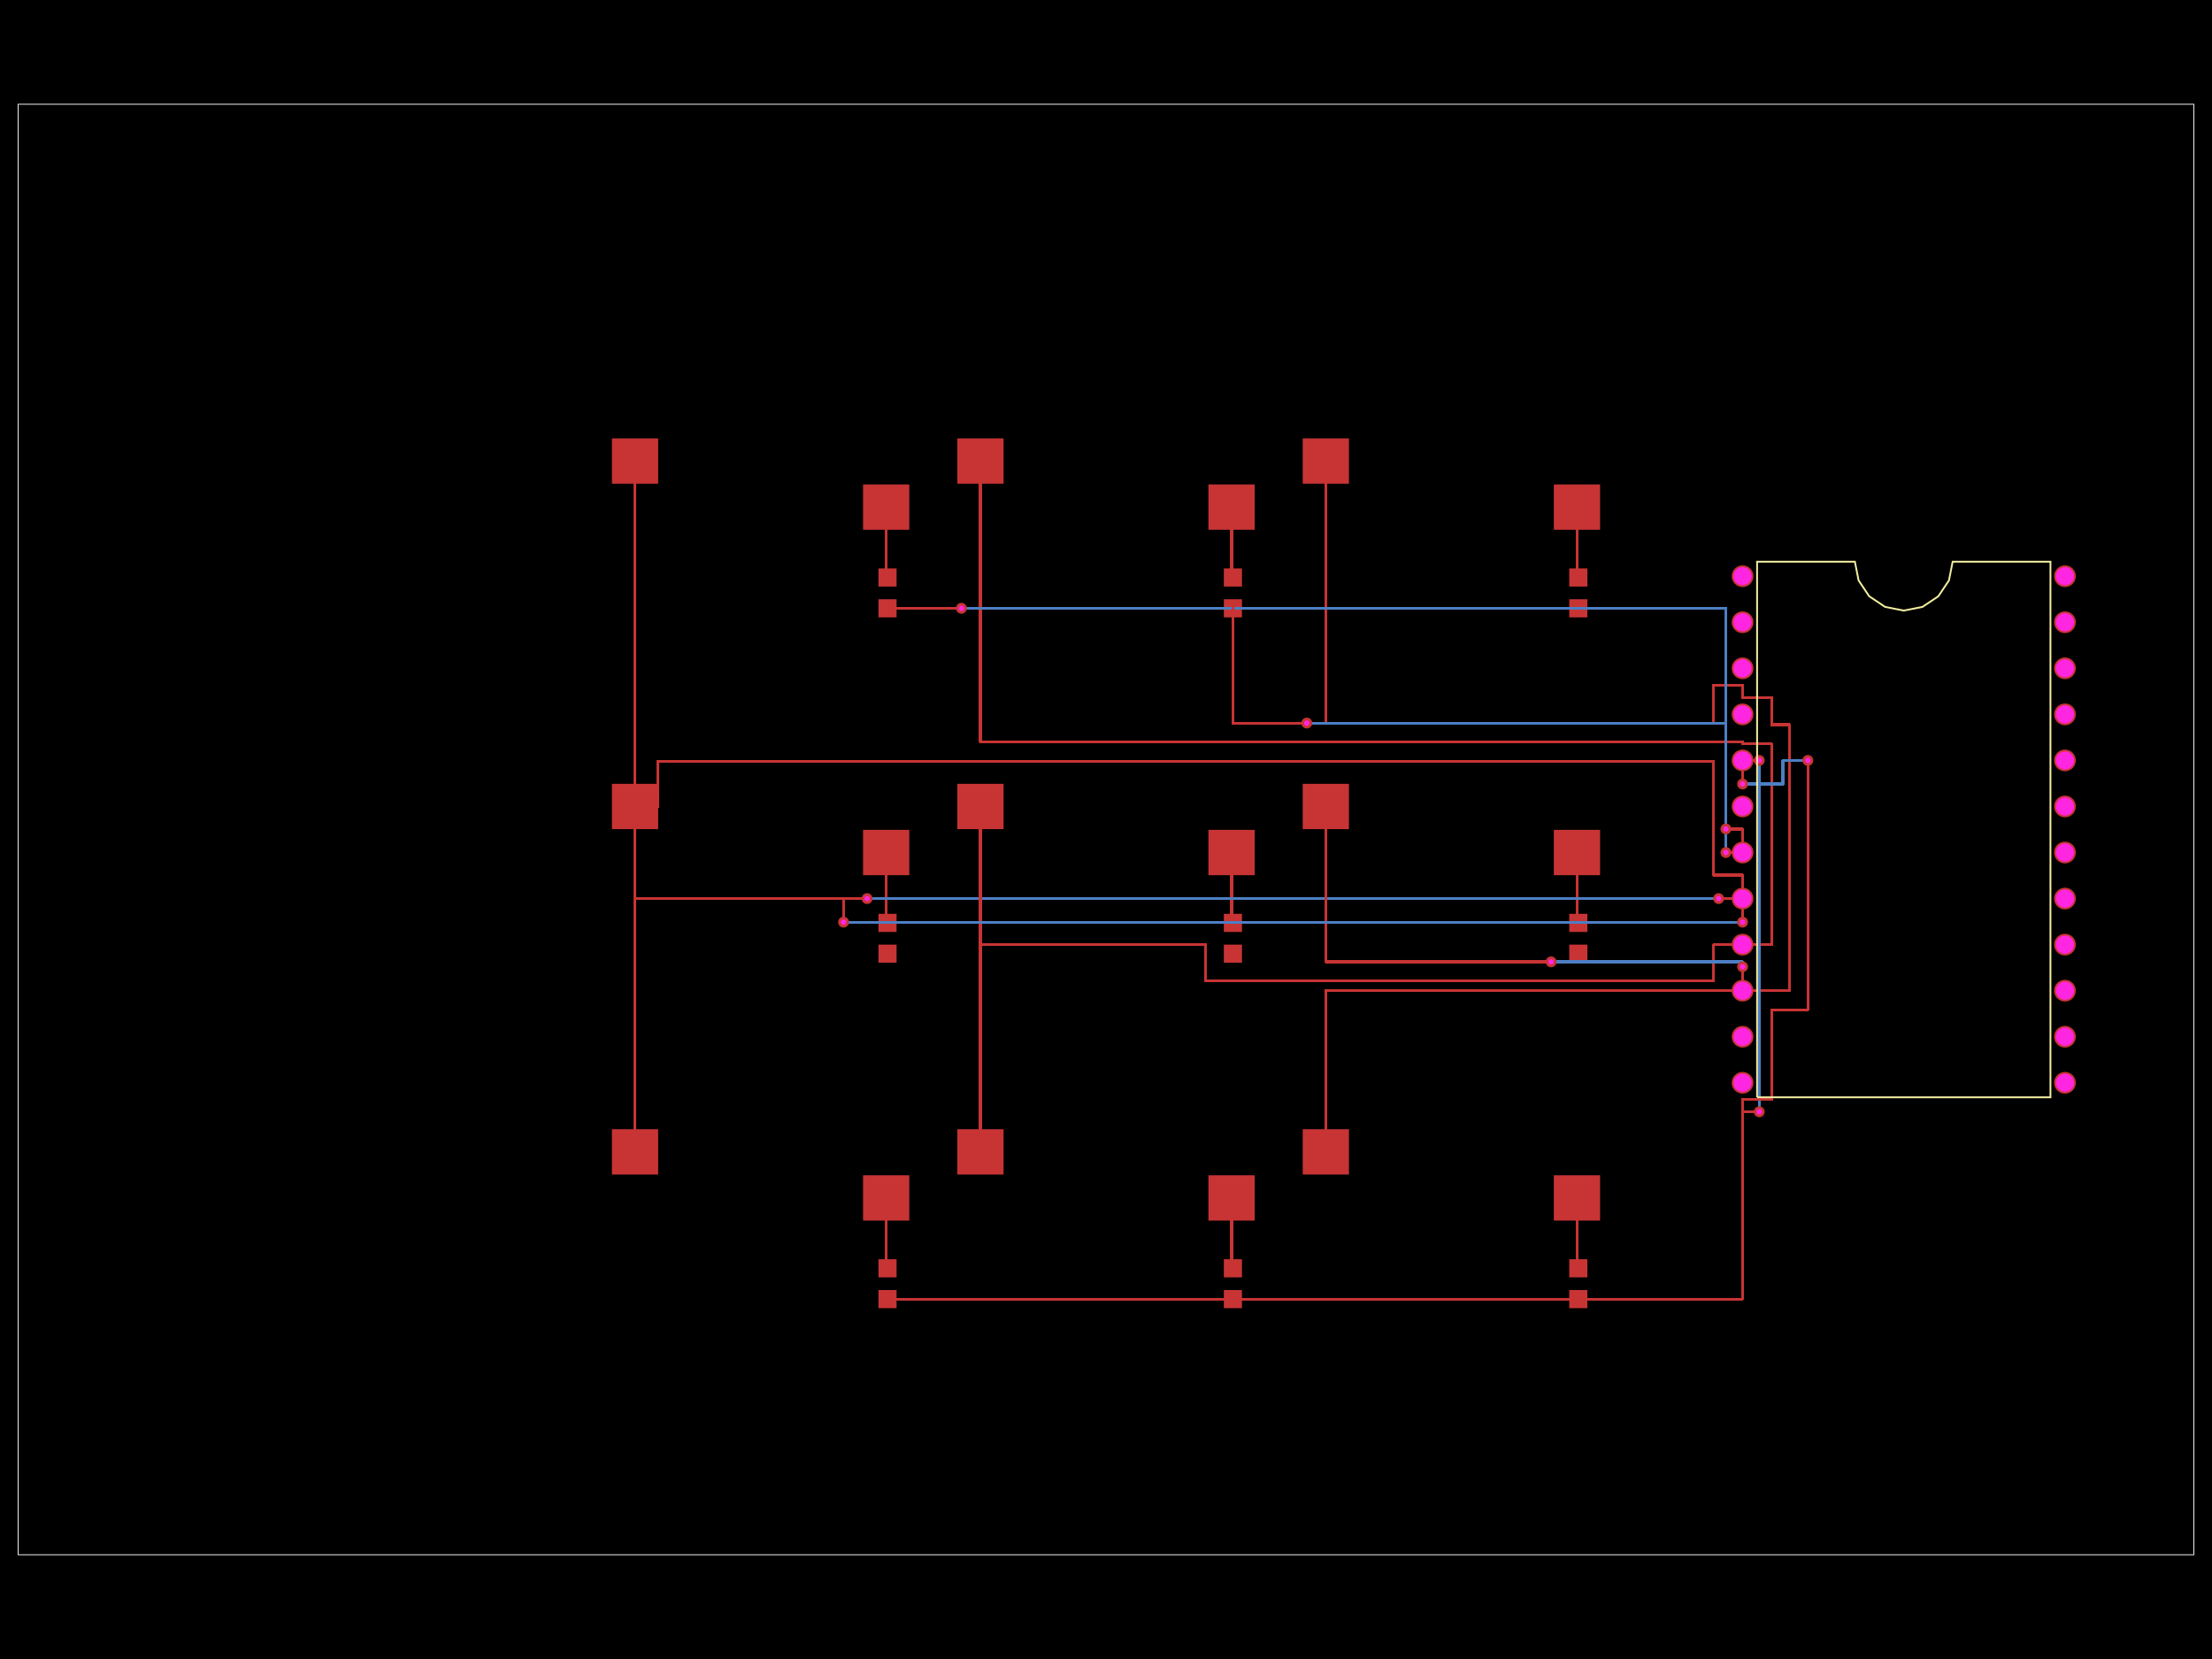 <svg xmlns="http://www.w3.org/2000/svg" width="800" height="600"><style>
              .pcb-board { fill: #000; }
              .pcb-trace { fill: none; }
              .pcb-hole-outer { fill: rgb(200, 52, 52); }
              .pcb-hole-inner { fill: rgb(255, 38, 226); }
              .pcb-pad { }
              .pcb-boundary { fill: none; stroke: #fff; stroke-width: 0.3; }
              .pcb-silkscreen { fill: none; }
              .pcb-silkscreen-top { stroke: #f2eda1; }
              .pcb-silkscreen-bottom { stroke: #f2eda1; }
              .pcb-silkscreen-text { fill: #f2eda1; }
            </style><rect class="pcb-board" x="0" y="0" width="800" height="600"/><rect class="pcb-boundary" x="6.557" y="37.705" width="786.885" height="524.59"/><g transform="translate(275.082, 424.918) rotate(0) scale(1, -1)"><rect class="pcb-component" x="-9.836" y="-9.836" width="19.672" height="19.672"/><rect class="pcb-component-outline" x="-9.836" y="-9.836" width="19.672" height="19.672"/></g><g transform="translate(320.984, 464.262) rotate(90) scale(1, -1)"><rect class="pcb-component" x="-3.279" y="-8.852" width="6.557" height="17.705"/><rect class="pcb-component-outline" x="-3.279" y="-8.852" width="6.557" height="17.705"/></g><g transform="translate(400, 424.918) rotate(0) scale(1, -1)"><rect class="pcb-component" x="-9.836" y="-9.836" width="19.672" height="19.672"/><rect class="pcb-component-outline" x="-9.836" y="-9.836" width="19.672" height="19.672"/></g><g transform="translate(445.902, 464.262) rotate(90) scale(1, -1)"><rect class="pcb-component" x="-3.279" y="-8.852" width="6.557" height="17.705"/><rect class="pcb-component-outline" x="-3.279" y="-8.852" width="6.557" height="17.705"/></g><g transform="translate(524.918, 424.918) rotate(0) scale(1, -1)"><rect class="pcb-component" x="-9.836" y="-9.836" width="19.672" height="19.672"/><rect class="pcb-component-outline" x="-9.836" y="-9.836" width="19.672" height="19.672"/></g><g transform="translate(570.82, 464.262) rotate(90) scale(1, -1)"><rect class="pcb-component" x="-3.279" y="-8.852" width="6.557" height="17.705"/><rect class="pcb-component-outline" x="-3.279" y="-8.852" width="6.557" height="17.705"/></g><g transform="translate(275.082, 300) rotate(0) scale(1, -1)"><rect class="pcb-component" x="-9.836" y="-9.836" width="19.672" height="19.672"/><rect class="pcb-component-outline" x="-9.836" y="-9.836" width="19.672" height="19.672"/></g><g transform="translate(320.984, 339.344) rotate(90) scale(1, -1)"><rect class="pcb-component" x="-3.279" y="-8.852" width="6.557" height="17.705"/><rect class="pcb-component-outline" x="-3.279" y="-8.852" width="6.557" height="17.705"/></g><g transform="translate(400, 300) rotate(0) scale(1, -1)"><rect class="pcb-component" x="-9.836" y="-9.836" width="19.672" height="19.672"/><rect class="pcb-component-outline" x="-9.836" y="-9.836" width="19.672" height="19.672"/></g><g transform="translate(445.902, 339.344) rotate(90) scale(1, -1)"><rect class="pcb-component" x="-3.279" y="-8.852" width="6.557" height="17.705"/><rect class="pcb-component-outline" x="-3.279" y="-8.852" width="6.557" height="17.705"/></g><g transform="translate(524.918, 300) rotate(0) scale(1, -1)"><rect class="pcb-component" x="-9.836" y="-9.836" width="19.672" height="19.672"/><rect class="pcb-component-outline" x="-9.836" y="-9.836" width="19.672" height="19.672"/></g><g transform="translate(570.82, 339.344) rotate(90) scale(1, -1)"><rect class="pcb-component" x="-3.279" y="-8.852" width="6.557" height="17.705"/><rect class="pcb-component-outline" x="-3.279" y="-8.852" width="6.557" height="17.705"/></g><g transform="translate(275.082, 175.082) rotate(0) scale(1, -1)"><rect class="pcb-component" x="-9.836" y="-9.836" width="19.672" height="19.672"/><rect class="pcb-component-outline" x="-9.836" y="-9.836" width="19.672" height="19.672"/></g><g transform="translate(320.984, 214.426) rotate(90) scale(1, -1)"><rect class="pcb-component" x="-3.279" y="-8.852" width="6.557" height="17.705"/><rect class="pcb-component-outline" x="-3.279" y="-8.852" width="6.557" height="17.705"/></g><g transform="translate(400, 175.082) rotate(0) scale(1, -1)"><rect class="pcb-component" x="-9.836" y="-9.836" width="19.672" height="19.672"/><rect class="pcb-component-outline" x="-9.836" y="-9.836" width="19.672" height="19.672"/></g><g transform="translate(445.902, 214.426) rotate(90) scale(1, -1)"><rect class="pcb-component" x="-3.279" y="-8.852" width="6.557" height="17.705"/><rect class="pcb-component-outline" x="-3.279" y="-8.852" width="6.557" height="17.705"/></g><g transform="translate(524.918, 175.082) rotate(0) scale(1, -1)"><rect class="pcb-component" x="-9.836" y="-9.836" width="19.672" height="19.672"/><rect class="pcb-component-outline" x="-9.836" y="-9.836" width="19.672" height="19.672"/></g><g transform="translate(570.82, 214.426) rotate(90) scale(1, -1)"><rect class="pcb-component" x="-3.279" y="-8.852" width="6.557" height="17.705"/><rect class="pcb-component-outline" x="-3.279" y="-8.852" width="6.557" height="17.705"/></g><g transform="translate(688.525, 300) rotate(0) scale(1, -1)"><rect class="pcb-component" x="-62.23" y="-95.541" width="124.459" height="191.082"/><rect class="pcb-component-outline" x="-62.23" y="-95.541" width="124.459" height="191.082"/></g><rect class="pcb-pad" fill="rgb(200, 52, 52)" x="221.311" y="408.393" width="16.721" height="16.393"/><rect class="pcb-pad" fill="rgb(200, 52, 52)" x="312.131" y="425.049" width="16.721" height="16.393"/><rect class="pcb-pad" fill="rgb(200, 52, 52)" x="317.705" y="455.41" width="6.557" height="6.557"/><rect class="pcb-pad" fill="rgb(200, 52, 52)" x="317.705" y="466.557" width="6.557" height="6.557"/><rect class="pcb-pad" fill="rgb(200, 52, 52)" x="346.23" y="408.393" width="16.721" height="16.393"/><rect class="pcb-pad" fill="rgb(200, 52, 52)" x="437.049" y="425.049" width="16.721" height="16.393"/><rect class="pcb-pad" fill="rgb(200, 52, 52)" x="442.623" y="455.41" width="6.557" height="6.557"/><rect class="pcb-pad" fill="rgb(200, 52, 52)" x="442.623" y="466.557" width="6.557" height="6.557"/><rect class="pcb-pad" fill="rgb(200, 52, 52)" x="471.148" y="408.393" width="16.721" height="16.393"/><rect class="pcb-pad" fill="rgb(200, 52, 52)" x="561.967" y="425.049" width="16.721" height="16.393"/><rect class="pcb-pad" fill="rgb(200, 52, 52)" x="567.541" y="455.41" width="6.557" height="6.557"/><rect class="pcb-pad" fill="rgb(200, 52, 52)" x="567.541" y="466.557" width="6.557" height="6.557"/><rect class="pcb-pad" fill="rgb(200, 52, 52)" x="221.311" y="283.475" width="16.721" height="16.393"/><rect class="pcb-pad" fill="rgb(200, 52, 52)" x="312.131" y="300.131" width="16.721" height="16.393"/><rect class="pcb-pad" fill="rgb(200, 52, 52)" x="317.705" y="330.492" width="6.557" height="6.557"/><rect class="pcb-pad" fill="rgb(200, 52, 52)" x="317.705" y="341.639" width="6.557" height="6.557"/><rect class="pcb-pad" fill="rgb(200, 52, 52)" x="346.23" y="283.475" width="16.721" height="16.393"/><rect class="pcb-pad" fill="rgb(200, 52, 52)" x="437.049" y="300.131" width="16.721" height="16.393"/><rect class="pcb-pad" fill="rgb(200, 52, 52)" x="442.623" y="330.492" width="6.557" height="6.557"/><rect class="pcb-pad" fill="rgb(200, 52, 52)" x="442.623" y="341.639" width="6.557" height="6.557"/><rect class="pcb-pad" fill="rgb(200, 52, 52)" x="471.148" y="283.475" width="16.721" height="16.393"/><rect class="pcb-pad" fill="rgb(200, 52, 52)" x="561.967" y="300.131" width="16.721" height="16.393"/><rect class="pcb-pad" fill="rgb(200, 52, 52)" x="567.541" y="330.492" width="6.557" height="6.557"/><rect class="pcb-pad" fill="rgb(200, 52, 52)" x="567.541" y="341.639" width="6.557" height="6.557"/><rect class="pcb-pad" fill="rgb(200, 52, 52)" x="221.311" y="158.557" width="16.721" height="16.393"/><rect class="pcb-pad" fill="rgb(200, 52, 52)" x="312.131" y="175.213" width="16.721" height="16.393"/><rect class="pcb-pad" fill="rgb(200, 52, 52)" x="317.705" y="205.574" width="6.557" height="6.557"/><rect class="pcb-pad" fill="rgb(200, 52, 52)" x="317.705" y="216.721" width="6.557" height="6.557"/><rect class="pcb-pad" fill="rgb(200, 52, 52)" x="346.23" y="158.557" width="16.721" height="16.393"/><rect class="pcb-pad" fill="rgb(200, 52, 52)" x="437.049" y="175.213" width="16.721" height="16.393"/><rect class="pcb-pad" fill="rgb(200, 52, 52)" x="442.623" y="205.574" width="6.557" height="6.557"/><rect class="pcb-pad" fill="rgb(200, 52, 52)" x="442.623" y="216.721" width="6.557" height="6.557"/><rect class="pcb-pad" fill="rgb(200, 52, 52)" x="471.148" y="158.557" width="16.721" height="16.393"/><rect class="pcb-pad" fill="rgb(200, 52, 52)" x="561.967" y="175.213" width="16.721" height="16.393"/><rect class="pcb-pad" fill="rgb(200, 52, 52)" x="567.541" y="205.574" width="6.557" height="6.557"/><rect class="pcb-pad" fill="rgb(200, 52, 52)" x="567.541" y="216.721" width="6.557" height="6.557"/><path class="pcb-trace" stroke="rgb(200, 52, 52)" d="M 320.492 433.246 L 320.492 458.689" stroke-width="1.049" stroke-linecap="round" stroke-linejoin="round" shape-rendering="crispEdges"/><path class="pcb-trace" stroke="rgb(200, 52, 52)" d="M 445.41 433.246 L 445.41 458.689" stroke-width="1.049" stroke-linecap="round" stroke-linejoin="round" shape-rendering="crispEdges"/><path class="pcb-trace" stroke="rgb(200, 52, 52)" d="M 570.328 433.246 L 570.328 458.689" stroke-width="1.049" stroke-linecap="round" stroke-linejoin="round" shape-rendering="crispEdges"/><path class="pcb-trace" stroke="rgb(200, 52, 52)" d="M 320.492 308.328 L 320.492 333.77" stroke-width="1.049" stroke-linecap="round" stroke-linejoin="round" shape-rendering="crispEdges"/><path class="pcb-trace" stroke="rgb(200, 52, 52)" d="M 445.41 308.328 L 445.41 333.77" stroke-width="1.049" stroke-linecap="round" stroke-linejoin="round" shape-rendering="crispEdges"/><path class="pcb-trace" stroke="rgb(200, 52, 52)" d="M 570.328 308.328 L 570.328 333.77" stroke-width="1.049" stroke-linecap="round" stroke-linejoin="round" shape-rendering="crispEdges"/><path class="pcb-trace" stroke="rgb(200, 52, 52)" d="M 320.492 183.41 L 320.492 208.852" stroke-width="1.049" stroke-linecap="round" stroke-linejoin="round" shape-rendering="crispEdges"/><path class="pcb-trace" stroke="rgb(200, 52, 52)" d="M 445.41 183.41 L 445.41 208.852" stroke-width="1.049" stroke-linecap="round" stroke-linejoin="round" shape-rendering="crispEdges"/><path class="pcb-trace" stroke="rgb(200, 52, 52)" d="M 570.328 183.41 L 570.328 208.852" stroke-width="1.049" stroke-linecap="round" stroke-linejoin="round" shape-rendering="crispEdges"/><path class="pcb-trace" stroke="rgb(200, 52, 52)" d="M 229.672 416.59 L 229.672 324.984" stroke-width="1.049" stroke-linecap="round" stroke-linejoin="round" shape-rendering="crispEdges"/><path class="pcb-trace" stroke="rgb(200, 52, 52)" d="M 229.672 324.984 L 313.607 324.984" stroke-width="1.049" stroke-linecap="round" stroke-linejoin="round" shape-rendering="crispEdges"/><path class="pcb-trace" stroke="rgb(200, 52, 52)" d="M 313.607 324.984 L 313.607 324.984" stroke-width="1.049" stroke-linecap="round" stroke-linejoin="round" shape-rendering="crispEdges"/><path class="pcb-trace" stroke="rgb(77, 127, 196)" d="M 313.607 324.984 L 313.607 324.984" stroke-width="1.049" stroke-linecap="round" stroke-linejoin="round" shape-rendering="crispEdges"/><path class="pcb-trace" stroke="rgb(77, 127, 196)" d="M 313.607 324.984 L 621.574 324.984" stroke-width="1.049" stroke-linecap="round" stroke-linejoin="round" shape-rendering="crispEdges"/><path class="pcb-trace" stroke="rgb(77, 127, 196)" d="M 621.574 324.984 L 621.574 324.984" stroke-width="1.049" stroke-linecap="round" stroke-linejoin="round" shape-rendering="crispEdges"/><path class="pcb-trace" stroke="rgb(200, 52, 52)" d="M 621.574 324.984 L 621.574 324.984" stroke-width="1.049" stroke-linecap="round" stroke-linejoin="round" shape-rendering="crispEdges"/><path class="pcb-trace" stroke="rgb(200, 52, 52)" d="M 621.574 324.984 L 630.23 324.984" stroke-width="1.049" stroke-linecap="round" stroke-linejoin="round" shape-rendering="crispEdges"/><path class="pcb-trace" stroke="rgb(200, 52, 52)" d="M 354.59 416.59 L 354.59 341.639" stroke-width="1.049" stroke-linecap="round" stroke-linejoin="round" shape-rendering="crispEdges"/><path class="pcb-trace" stroke="rgb(200, 52, 52)" d="M 354.59 341.639 L 436.066 341.639" stroke-width="1.049" stroke-linecap="round" stroke-linejoin="round" shape-rendering="crispEdges"/><path class="pcb-trace" stroke="rgb(200, 52, 52)" d="M 436.066 341.639 L 436.066 354.754" stroke-width="1.049" stroke-linecap="round" stroke-linejoin="round" shape-rendering="crispEdges"/><path class="pcb-trace" stroke="rgb(200, 52, 52)" d="M 436.066 354.754 L 619.738 354.754" stroke-width="1.049" stroke-linecap="round" stroke-linejoin="round" shape-rendering="crispEdges"/><path class="pcb-trace" stroke="rgb(200, 52, 52)" d="M 619.738 354.754 L 619.738 341.639" stroke-width="1.049" stroke-linecap="round" stroke-linejoin="round" shape-rendering="crispEdges"/><path class="pcb-trace" stroke="rgb(200, 52, 52)" d="M 619.738 341.639 L 630.23 341.639" stroke-width="1.049" stroke-linecap="round" stroke-linejoin="round" shape-rendering="crispEdges"/><path class="pcb-trace" stroke="rgb(200, 52, 52)" d="M 479.508 416.59 L 479.508 358.295" stroke-width="1.049" stroke-linecap="round" stroke-linejoin="round" shape-rendering="crispEdges"/><path class="pcb-trace" stroke="rgb(200, 52, 52)" d="M 479.508 358.295 L 630.23 358.295" stroke-width="1.049" stroke-linecap="round" stroke-linejoin="round" shape-rendering="crispEdges"/><path class="pcb-trace" stroke="rgb(200, 52, 52)" d="M 229.672 291.672 L 237.869 291.672" stroke-width="1.049" stroke-linecap="round" stroke-linejoin="round" shape-rendering="crispEdges"/><path class="pcb-trace" stroke="rgb(200, 52, 52)" d="M 237.869 291.672 L 237.869 275.279" stroke-width="1.049" stroke-linecap="round" stroke-linejoin="round" shape-rendering="crispEdges"/><path class="pcb-trace" stroke="rgb(200, 52, 52)" d="M 237.869 275.279 L 619.738 275.279" stroke-width="1.049" stroke-linecap="round" stroke-linejoin="round" shape-rendering="crispEdges"/><path class="pcb-trace" stroke="rgb(200, 52, 52)" d="M 619.738 275.279 L 619.738 316.459" stroke-width="1.049" stroke-linecap="round" stroke-linejoin="round" shape-rendering="crispEdges"/><path class="pcb-trace" stroke="rgb(200, 52, 52)" d="M 619.738 316.459 L 630.23 316.459" stroke-width="1.049" stroke-linecap="round" stroke-linejoin="round" shape-rendering="crispEdges"/><path class="pcb-trace" stroke="rgb(200, 52, 52)" d="M 630.23 316.459 L 630.23 324.984" stroke-width="1.049" stroke-linecap="round" stroke-linejoin="round" shape-rendering="crispEdges"/><path class="pcb-trace" stroke="rgb(200, 52, 52)" d="M 354.59 291.672 L 354.59 341.639" stroke-width="1.049" stroke-linecap="round" stroke-linejoin="round" shape-rendering="crispEdges"/><path class="pcb-trace" stroke="rgb(200, 52, 52)" d="M 354.59 341.639 L 436.066 341.639" stroke-width="1.049" stroke-linecap="round" stroke-linejoin="round" shape-rendering="crispEdges"/><path class="pcb-trace" stroke="rgb(200, 52, 52)" d="M 436.066 341.639 L 436.066 354.754" stroke-width="1.049" stroke-linecap="round" stroke-linejoin="round" shape-rendering="crispEdges"/><path class="pcb-trace" stroke="rgb(200, 52, 52)" d="M 436.066 354.754 L 619.738 354.754" stroke-width="1.049" stroke-linecap="round" stroke-linejoin="round" shape-rendering="crispEdges"/><path class="pcb-trace" stroke="rgb(200, 52, 52)" d="M 619.738 354.754 L 619.738 341.639" stroke-width="1.049" stroke-linecap="round" stroke-linejoin="round" shape-rendering="crispEdges"/><path class="pcb-trace" stroke="rgb(200, 52, 52)" d="M 619.738 341.639 L 630.23 341.639" stroke-width="1.049" stroke-linecap="round" stroke-linejoin="round" shape-rendering="crispEdges"/><path class="pcb-trace" stroke="rgb(200, 52, 52)" d="M 479.508 291.672 L 479.508 347.869" stroke-width="1.049" stroke-linecap="round" stroke-linejoin="round" shape-rendering="crispEdges"/><path class="pcb-trace" stroke="rgb(200, 52, 52)" d="M 479.508 347.869 L 560.984 347.869" stroke-width="1.049" stroke-linecap="round" stroke-linejoin="round" shape-rendering="crispEdges"/><path class="pcb-trace" stroke="rgb(200, 52, 52)" d="M 560.984 347.869 L 560.984 347.869" stroke-width="1.049" stroke-linecap="round" stroke-linejoin="round" shape-rendering="crispEdges"/><path class="pcb-trace" stroke="rgb(77, 127, 196)" d="M 560.984 347.869 L 560.984 347.869" stroke-width="1.049" stroke-linecap="round" stroke-linejoin="round" shape-rendering="crispEdges"/><path class="pcb-trace" stroke="rgb(77, 127, 196)" d="M 560.984 347.869 L 630.23 347.869" stroke-width="1.049" stroke-linecap="round" stroke-linejoin="round" shape-rendering="crispEdges"/><path class="pcb-trace" stroke="rgb(77, 127, 196)" d="M 630.23 347.869 L 630.23 349.639" stroke-width="1.049" stroke-linecap="round" stroke-linejoin="round" shape-rendering="crispEdges"/><path class="pcb-trace" stroke="rgb(77, 127, 196)" d="M 630.23 349.639 L 630.23 349.639" stroke-width="1.049" stroke-linecap="round" stroke-linejoin="round" shape-rendering="crispEdges"/><path class="pcb-trace" stroke="rgb(200, 52, 52)" d="M 630.23 349.639 L 630.23 349.639" stroke-width="1.049" stroke-linecap="round" stroke-linejoin="round" shape-rendering="crispEdges"/><path class="pcb-trace" stroke="rgb(200, 52, 52)" d="M 630.23 349.639 L 630.23 358.295" stroke-width="1.049" stroke-linecap="round" stroke-linejoin="round" shape-rendering="crispEdges"/><path class="pcb-trace" stroke="rgb(200, 52, 52)" d="M 229.672 166.754 L 229.672 324.984" stroke-width="1.049" stroke-linecap="round" stroke-linejoin="round" shape-rendering="crispEdges"/><path class="pcb-trace" stroke="rgb(200, 52, 52)" d="M 229.672 324.984 L 305.082 324.984" stroke-width="1.049" stroke-linecap="round" stroke-linejoin="round" shape-rendering="crispEdges"/><path class="pcb-trace" stroke="rgb(200, 52, 52)" d="M 305.082 324.984 L 305.082 333.508" stroke-width="1.049" stroke-linecap="round" stroke-linejoin="round" shape-rendering="crispEdges"/><path class="pcb-trace" stroke="rgb(200, 52, 52)" d="M 305.082 333.508 L 305.082 333.508" stroke-width="1.049" stroke-linecap="round" stroke-linejoin="round" shape-rendering="crispEdges"/><path class="pcb-trace" stroke="rgb(77, 127, 196)" d="M 305.082 333.508 L 305.082 333.508" stroke-width="1.049" stroke-linecap="round" stroke-linejoin="round" shape-rendering="crispEdges"/><path class="pcb-trace" stroke="rgb(77, 127, 196)" d="M 305.082 333.508 L 630.23 333.508" stroke-width="1.049" stroke-linecap="round" stroke-linejoin="round" shape-rendering="crispEdges"/><path class="pcb-trace" stroke="rgb(77, 127, 196)" d="M 630.23 333.508 L 630.23 333.508" stroke-width="1.049" stroke-linecap="round" stroke-linejoin="round" shape-rendering="crispEdges"/><path class="pcb-trace" stroke="rgb(200, 52, 52)" d="M 630.23 333.508 L 630.23 333.508" stroke-width="1.049" stroke-linecap="round" stroke-linejoin="round" shape-rendering="crispEdges"/><path class="pcb-trace" stroke="rgb(200, 52, 52)" d="M 630.23 333.508 L 630.23 324.984" stroke-width="1.049" stroke-linecap="round" stroke-linejoin="round" shape-rendering="crispEdges"/><path class="pcb-trace" stroke="rgb(200, 52, 52)" d="M 354.59 166.754 L 354.59 268.393" stroke-width="1.049" stroke-linecap="round" stroke-linejoin="round" shape-rendering="crispEdges"/><path class="pcb-trace" stroke="rgb(200, 52, 52)" d="M 354.59 268.393 L 630.23 268.393" stroke-width="1.049" stroke-linecap="round" stroke-linejoin="round" shape-rendering="crispEdges"/><path class="pcb-trace" stroke="rgb(200, 52, 52)" d="M 630.23 268.393 L 630.23 268.984" stroke-width="1.049" stroke-linecap="round" stroke-linejoin="round" shape-rendering="crispEdges"/><path class="pcb-trace" stroke="rgb(200, 52, 52)" d="M 630.23 268.984 L 640.721 268.984" stroke-width="1.049" stroke-linecap="round" stroke-linejoin="round" shape-rendering="crispEdges"/><path class="pcb-trace" stroke="rgb(200, 52, 52)" d="M 640.721 268.984 L 640.721 341.639" stroke-width="1.049" stroke-linecap="round" stroke-linejoin="round" shape-rendering="crispEdges"/><path class="pcb-trace" stroke="rgb(200, 52, 52)" d="M 640.721 341.639 L 630.23 341.639" stroke-width="1.049" stroke-linecap="round" stroke-linejoin="round" shape-rendering="crispEdges"/><path class="pcb-trace" stroke="rgb(200, 52, 52)" d="M 479.508 166.754 L 479.508 261.508" stroke-width="1.049" stroke-linecap="round" stroke-linejoin="round" shape-rendering="crispEdges"/><path class="pcb-trace" stroke="rgb(200, 52, 52)" d="M 479.508 261.508 L 619.738 261.508" stroke-width="1.049" stroke-linecap="round" stroke-linejoin="round" shape-rendering="crispEdges"/><path class="pcb-trace" stroke="rgb(200, 52, 52)" d="M 619.738 261.508 L 619.738 247.869" stroke-width="1.049" stroke-linecap="round" stroke-linejoin="round" shape-rendering="crispEdges"/><path class="pcb-trace" stroke="rgb(200, 52, 52)" d="M 619.738 247.869 L 630.23 247.869" stroke-width="1.049" stroke-linecap="round" stroke-linejoin="round" shape-rendering="crispEdges"/><path class="pcb-trace" stroke="rgb(200, 52, 52)" d="M 630.23 247.869 L 630.23 252.328" stroke-width="1.049" stroke-linecap="round" stroke-linejoin="round" shape-rendering="crispEdges"/><path class="pcb-trace" stroke="rgb(200, 52, 52)" d="M 630.23 252.328 L 640.721 252.328" stroke-width="1.049" stroke-linecap="round" stroke-linejoin="round" shape-rendering="crispEdges"/><path class="pcb-trace" stroke="rgb(200, 52, 52)" d="M 640.721 252.328 L 640.721 262.098" stroke-width="1.049" stroke-linecap="round" stroke-linejoin="round" shape-rendering="crispEdges"/><path class="pcb-trace" stroke="rgb(200, 52, 52)" d="M 640.721 262.098 L 647.279 262.098" stroke-width="1.049" stroke-linecap="round" stroke-linejoin="round" shape-rendering="crispEdges"/><path class="pcb-trace" stroke="rgb(200, 52, 52)" d="M 647.279 262.098 L 647.279 358.295" stroke-width="1.049" stroke-linecap="round" stroke-linejoin="round" shape-rendering="crispEdges"/><path class="pcb-trace" stroke="rgb(200, 52, 52)" d="M 647.279 358.295 L 630.23 358.295" stroke-width="1.049" stroke-linecap="round" stroke-linejoin="round" shape-rendering="crispEdges"/><path class="pcb-trace" stroke="rgb(200, 52, 52)" d="M 320.984 469.836 L 630.23 469.836" stroke-width="1.049" stroke-linecap="round" stroke-linejoin="round" shape-rendering="crispEdges"/><path class="pcb-trace" stroke="rgb(200, 52, 52)" d="M 630.23 469.836 L 630.23 402.098" stroke-width="1.049" stroke-linecap="round" stroke-linejoin="round" shape-rendering="crispEdges"/><path class="pcb-trace" stroke="rgb(200, 52, 52)" d="M 630.23 402.098 L 636.262 402.098" stroke-width="1.049" stroke-linecap="round" stroke-linejoin="round" shape-rendering="crispEdges"/><path class="pcb-trace" stroke="rgb(200, 52, 52)" d="M 636.262 402.098 L 636.262 402.098" stroke-width="1.049" stroke-linecap="round" stroke-linejoin="round" shape-rendering="crispEdges"/><path class="pcb-trace" stroke="rgb(77, 127, 196)" d="M 636.262 402.098 L 636.262 402.098" stroke-width="1.049" stroke-linecap="round" stroke-linejoin="round" shape-rendering="crispEdges"/><path class="pcb-trace" stroke="rgb(77, 127, 196)" d="M 636.262 402.098 L 636.262 275.016" stroke-width="1.049" stroke-linecap="round" stroke-linejoin="round" shape-rendering="crispEdges"/><path class="pcb-trace" stroke="rgb(77, 127, 196)" d="M 636.262 275.016 L 636.262 275.016" stroke-width="1.049" stroke-linecap="round" stroke-linejoin="round" shape-rendering="crispEdges"/><path class="pcb-trace" stroke="rgb(200, 52, 52)" d="M 636.262 275.016 L 636.262 275.016" stroke-width="1.049" stroke-linecap="round" stroke-linejoin="round" shape-rendering="crispEdges"/><path class="pcb-trace" stroke="rgb(200, 52, 52)" d="M 636.262 275.016 L 630.23 275.016" stroke-width="1.049" stroke-linecap="round" stroke-linejoin="round" shape-rendering="crispEdges"/><path class="pcb-trace" stroke="rgb(200, 52, 52)" d="M 445.902 469.836 L 630.23 469.836" stroke-width="1.049" stroke-linecap="round" stroke-linejoin="round" shape-rendering="crispEdges"/><path class="pcb-trace" stroke="rgb(200, 52, 52)" d="M 630.23 469.836 L 630.23 402.098" stroke-width="1.049" stroke-linecap="round" stroke-linejoin="round" shape-rendering="crispEdges"/><path class="pcb-trace" stroke="rgb(200, 52, 52)" d="M 630.23 402.098 L 630.23 397.639" stroke-width="1.049" stroke-linecap="round" stroke-linejoin="round" shape-rendering="crispEdges"/><path class="pcb-trace" stroke="rgb(200, 52, 52)" d="M 630.23 397.639 L 640.721 397.639" stroke-width="1.049" stroke-linecap="round" stroke-linejoin="round" shape-rendering="crispEdges"/><path class="pcb-trace" stroke="rgb(200, 52, 52)" d="M 640.721 397.639 L 640.721 365.18" stroke-width="1.049" stroke-linecap="round" stroke-linejoin="round" shape-rendering="crispEdges"/><path class="pcb-trace" stroke="rgb(200, 52, 52)" d="M 640.721 365.18 L 653.836 365.18" stroke-width="1.049" stroke-linecap="round" stroke-linejoin="round" shape-rendering="crispEdges"/><path class="pcb-trace" stroke="rgb(200, 52, 52)" d="M 653.836 365.18 L 653.836 275.016" stroke-width="1.049" stroke-linecap="round" stroke-linejoin="round" shape-rendering="crispEdges"/><path class="pcb-trace" stroke="rgb(200, 52, 52)" d="M 653.836 275.016 L 653.836 275.016" stroke-width="1.049" stroke-linecap="round" stroke-linejoin="round" shape-rendering="crispEdges"/><path class="pcb-trace" stroke="rgb(77, 127, 196)" d="M 653.836 275.016 L 653.836 275.016" stroke-width="1.049" stroke-linecap="round" stroke-linejoin="round" shape-rendering="crispEdges"/><path class="pcb-trace" stroke="rgb(77, 127, 196)" d="M 653.836 275.016 L 644.787 275.016" stroke-width="1.049" stroke-linecap="round" stroke-linejoin="round" shape-rendering="crispEdges"/><path class="pcb-trace" stroke="rgb(77, 127, 196)" d="M 644.787 275.016 L 644.787 283.541" stroke-width="1.049" stroke-linecap="round" stroke-linejoin="round" shape-rendering="crispEdges"/><path class="pcb-trace" stroke="rgb(77, 127, 196)" d="M 644.787 283.541 L 630.23 283.541" stroke-width="1.049" stroke-linecap="round" stroke-linejoin="round" shape-rendering="crispEdges"/><path class="pcb-trace" stroke="rgb(77, 127, 196)" d="M 630.23 283.541 L 630.23 283.541" stroke-width="1.049" stroke-linecap="round" stroke-linejoin="round" shape-rendering="crispEdges"/><path class="pcb-trace" stroke="rgb(200, 52, 52)" d="M 630.23 283.541 L 630.23 283.541" stroke-width="1.049" stroke-linecap="round" stroke-linejoin="round" shape-rendering="crispEdges"/><path class="pcb-trace" stroke="rgb(200, 52, 52)" d="M 630.23 283.541 L 630.23 275.016" stroke-width="1.049" stroke-linecap="round" stroke-linejoin="round" shape-rendering="crispEdges"/><path class="pcb-trace" stroke="rgb(200, 52, 52)" d="M 320.984 220 L 347.705 220" stroke-width="1.049" stroke-linecap="round" stroke-linejoin="round" shape-rendering="crispEdges"/><path class="pcb-trace" stroke="rgb(200, 52, 52)" d="M 347.705 220 L 347.705 220" stroke-width="1.049" stroke-linecap="round" stroke-linejoin="round" shape-rendering="crispEdges"/><path class="pcb-trace" stroke="rgb(77, 127, 196)" d="M 347.705 220 L 347.705 220" stroke-width="1.049" stroke-linecap="round" stroke-linejoin="round" shape-rendering="crispEdges"/><path class="pcb-trace" stroke="rgb(77, 127, 196)" d="M 347.705 220 L 624.197 220" stroke-width="1.049" stroke-linecap="round" stroke-linejoin="round" shape-rendering="crispEdges"/><path class="pcb-trace" stroke="rgb(77, 127, 196)" d="M 624.197 220 L 624.197 308.328" stroke-width="1.049" stroke-linecap="round" stroke-linejoin="round" shape-rendering="crispEdges"/><path class="pcb-trace" stroke="rgb(77, 127, 196)" d="M 624.197 308.328 L 624.197 308.328" stroke-width="1.049" stroke-linecap="round" stroke-linejoin="round" shape-rendering="crispEdges"/><path class="pcb-trace" stroke="rgb(200, 52, 52)" d="M 624.197 308.328 L 624.197 308.328" stroke-width="1.049" stroke-linecap="round" stroke-linejoin="round" shape-rendering="crispEdges"/><path class="pcb-trace" stroke="rgb(200, 52, 52)" d="M 624.197 308.328 L 630.23 308.328" stroke-width="1.049" stroke-linecap="round" stroke-linejoin="round" shape-rendering="crispEdges"/><path class="pcb-trace" stroke="rgb(200, 52, 52)" d="M 445.902 220 L 445.902 261.508" stroke-width="1.049" stroke-linecap="round" stroke-linejoin="round" shape-rendering="crispEdges"/><path class="pcb-trace" stroke="rgb(200, 52, 52)" d="M 445.902 261.508 L 472.623 261.508" stroke-width="1.049" stroke-linecap="round" stroke-linejoin="round" shape-rendering="crispEdges"/><path class="pcb-trace" stroke="rgb(200, 52, 52)" d="M 472.623 261.508 L 472.623 261.508" stroke-width="1.049" stroke-linecap="round" stroke-linejoin="round" shape-rendering="crispEdges"/><path class="pcb-trace" stroke="rgb(77, 127, 196)" d="M 472.623 261.508 L 472.623 261.508" stroke-width="1.049" stroke-linecap="round" stroke-linejoin="round" shape-rendering="crispEdges"/><path class="pcb-trace" stroke="rgb(77, 127, 196)" d="M 472.623 261.508 L 624.197 261.508" stroke-width="1.049" stroke-linecap="round" stroke-linejoin="round" shape-rendering="crispEdges"/><path class="pcb-trace" stroke="rgb(77, 127, 196)" d="M 624.197 261.508 L 624.197 299.803" stroke-width="1.049" stroke-linecap="round" stroke-linejoin="round" shape-rendering="crispEdges"/><path class="pcb-trace" stroke="rgb(77, 127, 196)" d="M 624.197 299.803 L 624.197 299.803" stroke-width="1.049" stroke-linecap="round" stroke-linejoin="round" shape-rendering="crispEdges"/><path class="pcb-trace" stroke="rgb(200, 52, 52)" d="M 624.197 299.803 L 624.197 299.803" stroke-width="1.049" stroke-linecap="round" stroke-linejoin="round" shape-rendering="crispEdges"/><path class="pcb-trace" stroke="rgb(200, 52, 52)" d="M 624.197 299.803 L 630.23 299.803" stroke-width="1.049" stroke-linecap="round" stroke-linejoin="round" shape-rendering="crispEdges"/><path class="pcb-trace" stroke="rgb(200, 52, 52)" d="M 630.23 299.803 L 630.23 308.328" stroke-width="1.049" stroke-linecap="round" stroke-linejoin="round" shape-rendering="crispEdges"/><g><circle class="pcb-hole-outer" cx="313.607" cy="324.984" r="1.967"/><circle class="pcb-hole-inner" cx="313.607" cy="324.984" r="0.984"/></g><g><circle class="pcb-hole-outer" cx="621.574" cy="324.984" r="1.967"/><circle class="pcb-hole-inner" cx="621.574" cy="324.984" r="0.984"/></g><g><circle class="pcb-hole-outer" cx="560.984" cy="347.869" r="1.967"/><circle class="pcb-hole-inner" cx="560.984" cy="347.869" r="0.984"/></g><g><circle class="pcb-hole-outer" cx="630.23" cy="349.639" r="1.967"/><circle class="pcb-hole-inner" cx="630.23" cy="349.639" r="0.984"/></g><g><circle class="pcb-hole-outer" cx="305.082" cy="333.508" r="1.967"/><circle class="pcb-hole-inner" cx="305.082" cy="333.508" r="0.984"/></g><g><circle class="pcb-hole-outer" cx="630.23" cy="333.508" r="1.967"/><circle class="pcb-hole-inner" cx="630.23" cy="333.508" r="0.984"/></g><g><circle class="pcb-hole-outer" cx="636.262" cy="402.098" r="1.967"/><circle class="pcb-hole-inner" cx="636.262" cy="402.098" r="0.984"/></g><g><circle class="pcb-hole-outer" cx="636.262" cy="275.016" r="1.967"/><circle class="pcb-hole-inner" cx="636.262" cy="275.016" r="0.984"/></g><g><circle class="pcb-hole-outer" cx="653.836" cy="275.016" r="1.967"/><circle class="pcb-hole-inner" cx="653.836" cy="275.016" r="0.984"/></g><g><circle class="pcb-hole-outer" cx="630.23" cy="283.541" r="1.967"/><circle class="pcb-hole-inner" cx="630.23" cy="283.541" r="0.984"/></g><g><circle class="pcb-hole-outer" cx="347.705" cy="220" r="1.967"/><circle class="pcb-hole-inner" cx="347.705" cy="220" r="0.984"/></g><g><circle class="pcb-hole-outer" cx="624.197" cy="308.328" r="1.967"/><circle class="pcb-hole-inner" cx="624.197" cy="308.328" r="0.984"/></g><g><circle class="pcb-hole-outer" cx="472.623" cy="261.508" r="1.967"/><circle class="pcb-hole-inner" cx="472.623" cy="261.508" r="0.984"/></g><g><circle class="pcb-hole-outer" cx="624.197" cy="299.803" r="1.967"/><circle class="pcb-hole-inner" cx="624.197" cy="299.803" r="0.984"/></g><path class="pcb-silkscreen pcb-silkscreen-top" d="M 635.475 396.852 L 635.475 203.148 L 670.842 203.148 L 672.188 209.915 L 676.021 215.651 L 681.758 219.485 L 688.525 220.831 L 695.292 219.485 L 701.028 215.651 L 704.862 209.915 L 706.208 203.148 L 741.574 203.148 L 741.574 396.852 L 635.475 396.852" stroke-width="0.656" data-pcb-component-id="pcb_component_18" data-pcb-silkscreen-path-id="pcb_silkscreen_path_0"/><g><circle class="pcb-hole-outer" cx="630.23" cy="208.393" r="3.934"/><circle class="pcb-hole-inner" cx="630.23" cy="208.393" r="3.279"/></g><g><circle class="pcb-hole-outer" cx="630.23" cy="225.049" r="3.934"/><circle class="pcb-hole-inner" cx="630.23" cy="225.049" r="3.279"/></g><g><circle class="pcb-hole-outer" cx="630.23" cy="241.705" r="3.934"/><circle class="pcb-hole-inner" cx="630.23" cy="241.705" r="3.279"/></g><g><circle class="pcb-hole-outer" cx="630.23" cy="258.361" r="3.934"/><circle class="pcb-hole-inner" cx="630.23" cy="258.361" r="3.279"/></g><g><circle class="pcb-hole-outer" cx="630.23" cy="275.016" r="3.934"/><circle class="pcb-hole-inner" cx="630.23" cy="275.016" r="3.279"/></g><g><circle class="pcb-hole-outer" cx="630.23" cy="291.672" r="3.934"/><circle class="pcb-hole-inner" cx="630.23" cy="291.672" r="3.279"/></g><g><circle class="pcb-hole-outer" cx="630.23" cy="308.328" r="3.934"/><circle class="pcb-hole-inner" cx="630.23" cy="308.328" r="3.279"/></g><g><circle class="pcb-hole-outer" cx="630.23" cy="324.984" r="3.934"/><circle class="pcb-hole-inner" cx="630.23" cy="324.984" r="3.279"/></g><g><circle class="pcb-hole-outer" cx="630.23" cy="341.639" r="3.934"/><circle class="pcb-hole-inner" cx="630.23" cy="341.639" r="3.279"/></g><g><circle class="pcb-hole-outer" cx="630.23" cy="358.295" r="3.934"/><circle class="pcb-hole-inner" cx="630.23" cy="358.295" r="3.279"/></g><g><circle class="pcb-hole-outer" cx="630.23" cy="374.951" r="3.934"/><circle class="pcb-hole-inner" cx="630.23" cy="374.951" r="3.279"/></g><g><circle class="pcb-hole-outer" cx="630.23" cy="391.607" r="3.934"/><circle class="pcb-hole-inner" cx="630.23" cy="391.607" r="3.279"/></g><g><circle class="pcb-hole-outer" cx="746.82" cy="391.607" r="3.934"/><circle class="pcb-hole-inner" cx="746.82" cy="391.607" r="3.279"/></g><g><circle class="pcb-hole-outer" cx="746.82" cy="374.951" r="3.934"/><circle class="pcb-hole-inner" cx="746.82" cy="374.951" r="3.279"/></g><g><circle class="pcb-hole-outer" cx="746.82" cy="358.295" r="3.934"/><circle class="pcb-hole-inner" cx="746.82" cy="358.295" r="3.279"/></g><g><circle class="pcb-hole-outer" cx="746.82" cy="341.639" r="3.934"/><circle class="pcb-hole-inner" cx="746.82" cy="341.639" r="3.279"/></g><g><circle class="pcb-hole-outer" cx="746.82" cy="324.984" r="3.934"/><circle class="pcb-hole-inner" cx="746.82" cy="324.984" r="3.279"/></g><g><circle class="pcb-hole-outer" cx="746.82" cy="308.328" r="3.934"/><circle class="pcb-hole-inner" cx="746.82" cy="308.328" r="3.279"/></g><g><circle class="pcb-hole-outer" cx="746.82" cy="291.672" r="3.934"/><circle class="pcb-hole-inner" cx="746.82" cy="291.672" r="3.279"/></g><g><circle class="pcb-hole-outer" cx="746.82" cy="275.016" r="3.934"/><circle class="pcb-hole-inner" cx="746.82" cy="275.016" r="3.279"/></g><g><circle class="pcb-hole-outer" cx="746.82" cy="258.361" r="3.934"/><circle class="pcb-hole-inner" cx="746.82" cy="258.361" r="3.279"/></g><g><circle class="pcb-hole-outer" cx="746.82" cy="241.705" r="3.934"/><circle class="pcb-hole-inner" cx="746.82" cy="241.705" r="3.279"/></g><g><circle class="pcb-hole-outer" cx="746.82" cy="225.049" r="3.934"/><circle class="pcb-hole-inner" cx="746.82" cy="225.049" r="3.279"/></g><g><circle class="pcb-hole-outer" cx="746.82" cy="208.393" r="3.934"/><circle class="pcb-hole-inner" cx="746.82" cy="208.393" r="3.279"/></g></svg>